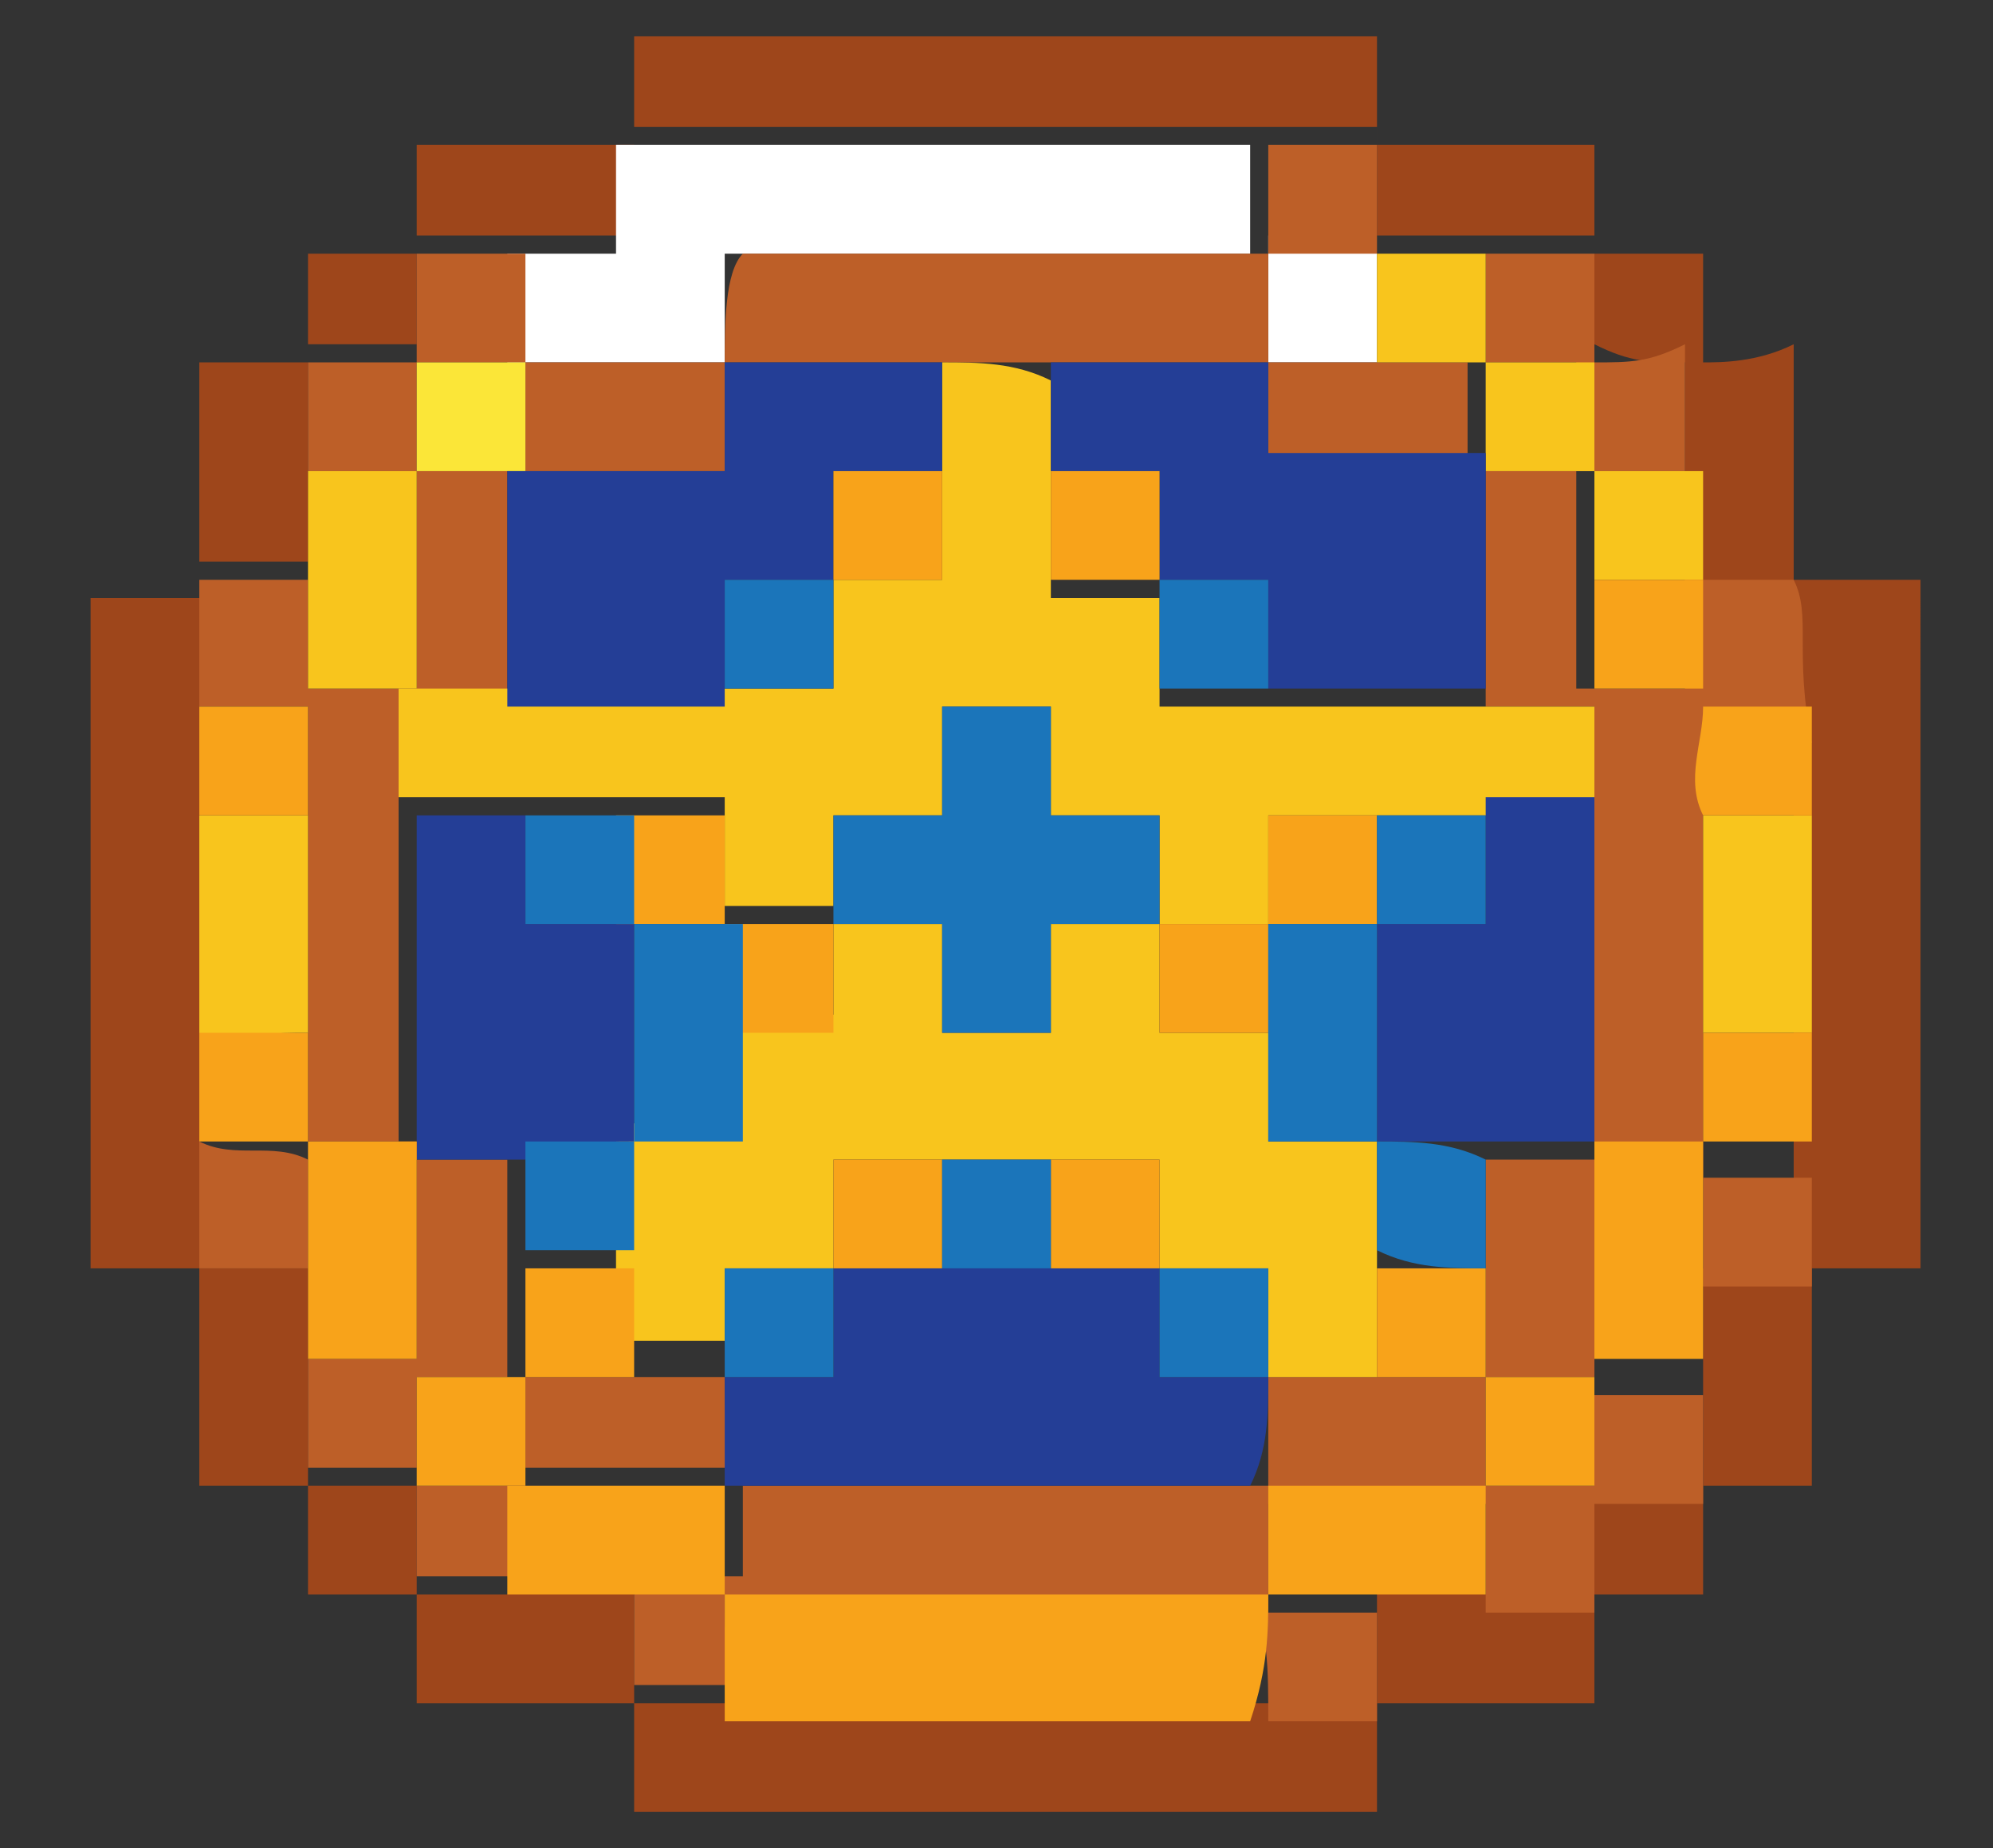 <?xml version="1.0" encoding="utf-8"?>
<!-- Generator: Adobe Illustrator 21.0.0, SVG Export Plug-In . SVG Version: 6.00 Build 0)  -->
<svg version="1.1" id="Layer_1" xmlns="http://www.w3.org/2000/svg" xmlns:xlink="http://www.w3.org/1999/xlink" x="0px" y="0px"
	 viewBox="0 0 11 10.2" style="enable-background:new 0 0 11 10.2;" xml:space="preserve">
<rect x="0" y="0" width="11" height="10.2" fill="#333333" stroke="none"/>
<style type="text/css">
	.st0{fill:#9E461B;}
	.st1{fill:#FFFFFF;}
	.st2{fill:#BD5F28;}
	.st3{fill:#F8C51D;}
	.st4{fill:#FBE638;}
	.st5{fill:#243E96;}
	.st6{fill:#F8A31A;}
	.st7{fill:#1B75BA;}
</style>
<title>icon-bitcoin-small</title>
<g>
	<path class="st0" d="M9.9,3.2c0-0.4,0-0.8,0-1.3C9.7,2,9.5,2,9.4,2c0-0.2,0-0.4,0-0.6c-0.2,0-0.4,0-0.6,0c0-0.2,0-0.4,0-0.6
		c-0.4,0-0.8,0-1.2,0c0-0.2,0-0.4,0-0.6H3.5c0,0.2,0,0.4,0,0.6c-0.4,0-0.8,0-1.2,0c0,0.2,0,0.4,0,0.6c-0.2,0-0.4,0-0.6,0
		c0,0.2,0,0.4,0,0.6C1.5,2,1.3,2,1.1,2c0,0.4,0,0.8,0,1.3c-0.2,0-0.4,0-0.6,0V7c0.2,0,0.4,0,0.6,0c0,0.4,0,0.8,0,1.2
		c0.2,0,0.4,0,0.6,0c0,0.2,0,0.4,0,0.6c0.2,0,0.4,0,0.6,0c0,0.2,0,0.4,0,0.6c0.4,0,0.8,0,1.2,0c0,0.2,0,0.4,0,0.6h4.1
		c0-0.2,0-0.4,0-0.6c0.4,0,0.8,0,1.2,0c0-0.2,0-0.4,0-0.6c0.2,0,0.4,0,0.6,0c0-0.2,0-0.4,0-0.6c0.2,0,0.4,0,0.6,0c0-0.4,0-0.8,0-1.2
		c0.2,0,0.4,0,0.6,0V3.2C10.3,3.2,10.1,3.2,9.9,3.2z M9.9,3.8c0,0.2,0,0.4,0,0.6c0,0.4,0,0.8,0,1.2c0,0.2,0,0.4,0,0.6
		c0,0.2,0,0.4,0,0.6C9.7,7,9.5,7,9.4,7c0,0.2,0,0.4,0,0.6c0,0.2,0,0.4,0,0.6c0,0,0,0-0.1,0c-0.2,0-0.3,0-0.5,0c0,0.2,0,0.4,0,0.6
		c-0.2,0-0.4,0-0.6,0c-0.2,0-0.4,0-0.6,0c0,0.2,0,0.4,0,0.6c-0.2,0-0.4,0-0.6,0c-1,0-2,0-2.9,0c-0.2,0-0.4,0-0.6,0
		c0-0.2,0-0.4,0-0.6c-0.2,0-0.4,0-0.6,0c-0.1,0-0.2,0-0.3,0c-0.1,0-0.2,0-0.3,0c0,0,0-0.1,0-0.1c0-0.2,0-0.4,0-0.5
		c-0.2,0-0.4,0-0.6,0c0-0.2,0-0.4,0-0.6c0-0.2,0-0.4,0-0.6C1.5,7,1.3,7,1.1,7c0,0,0,0,0-0.1c0-0.2,0-0.4,0-0.6c0-0.2,0-0.4,0-0.6
		c0-0.4,0-0.8,0-1.3c0-0.2,0-0.4,0-0.6c0-0.2,0-0.4,0-0.6c0,0,0-0.1,0-0.1c0.2,0,0.4,0,0.6,0c0-0.2,0-0.4,0-0.6c0-0.2,0-0.4,0-0.6
		c0.2,0,0.4,0,0.6,0c0-0.2,0-0.4,0-0.6c0,0,0,0,0.1,0c0.2,0,0.3,0,0.5,0c0.2,0,0.4,0,0.6,0c0-0.2,0-0.4,0-0.6c1.2,0,2.4,0,3.5,0
		c0.2,0,0.4,0,0.6,0c0,0.2,0,0.4,0,0.6c0.2,0,0.4,0,0.6,0c0.1,0,0.3,0,0.4,0c0.1,0,0.1,0,0.2,0c0,0.2,0,0.4,0,0.6C9,2,9.1,2,9.3,2
		c0,0,0,0,0,0.1c0,0.2,0,0.4,0,0.6c0,0.2,0,0.4,0,0.6c0.2,0,0.4,0,0.6,0C10,3.4,9.9,3.6,9.9,3.8z"/>
	<path class="st1" d="M4,2c0-0.2,0-0.4,0-0.6c1,0,2,0,2.9,0c0-0.2,0-0.4,0-0.6c-1.2,0-2.4,0-3.5,0c0,0.2,0,0.4,0,0.6
		c-0.2,0-0.4,0-0.6,0c0,0.2,0,0.4,0,0.6C3.3,2,3.7,2,4,2z"/>
	<path class="st1" d="M7,1.3C7,1.5,7,1.8,7,2c0.2,0,0.4,0,0.6,0c0-0.2,0-0.4,0-0.6C7.4,1.3,7.2,1.3,7,1.3z"/>
	<path class="st2" d="M9.9,3.2c-0.2,0-0.4,0-0.6,0c0,0.2,0,0.4,0,0.6c-0.2,0-0.4,0-0.6,0c0-0.2,0-0.4,0-0.6c0-0.2,0-0.4,0-0.6
		c-0.2,0-0.4,0-0.6,0c0-0.2,0-0.4,0-0.6c0.2,0,0.4,0,0.6,0c0,0.2,0,0.4,0,0.6c0.2,0,0.4,0,0.6,0c0-0.2,0-0.4,0-0.6c0,0,0-0.1,0-0.1
		C9.1,2,9,2,8.8,2c0-0.2,0-0.4,0-0.6c-0.1,0-0.1,0-0.2,0c-0.1,0-0.3,0-0.4,0c0,0.2,0,0.4,0,0.6C8,2,7.8,2,7.6,2C7.4,2,7.2,2,7,2
		c0-0.2,0-0.4,0-0.6c0.2,0,0.4,0,0.6,0c0-0.2,0-0.4,0-0.6c-0.2,0-0.4,0-0.6,0c0,0.2,0,0.4,0,0.6c-1,0-2,0-2.9,0C4,1.5,4,1.8,4,2
		C3.7,2,3.3,2,2.9,2c0-0.2,0-0.4,0-0.6c-0.2,0-0.3,0-0.5,0c0,0-0.1,0-0.1,0c0,0.2,0,0.4,0,0.6c-0.2,0-0.4,0-0.6,0c0,0.2,0,0.4,0,0.6
		c0.2,0,0.4,0,0.6,0c0,0.4,0,0.8,0,1.2c-0.2,0-0.4,0-0.6,0c0-0.2,0-0.4,0-0.6c-0.2,0-0.4,0-0.6,0c0,0,0,0,0,0.1c0,0.2,0,0.4,0,0.6
		c0.2,0,0.4,0,0.6,0c0,0.2,0,0.4,0,0.6c0,0.4,0,0.8,0,1.2c0,0.2,0,0.4,0,0.6c0.2,0,0.4,0,0.6,0c0,0.4,0,0.8,0,1.2
		c-0.2,0-0.4,0-0.6,0c0,0.2,0,0.4,0,0.6c0.2,0,0.4,0,0.6,0c0,0.2,0,0.4,0,0.5c0,0,0,0.1,0,0.1c0.1,0,0.2,0,0.3,0c0.1,0,0.2,0,0.3,0
		c0-0.2,0-0.4,0-0.6c0.4,0,0.8,0,1.2,0c0,0.2,0,0.4,0,0.6c-0.2,0-0.4,0-0.6,0c0,0.2,0,0.4,0,0.6c0.2,0,0.4,0,0.6,0C4,9.2,4,9,4,8.8
		c1,0,2,0,2.9,0C7,9,7,9.2,7,9.5c0.2,0,0.4,0,0.6,0c0-0.2,0-0.4,0-0.6c-0.2,0-0.4,0-0.6,0c0-0.2,0-0.4,0-0.6c0.4,0,0.8,0,1.2,0
		c0,0.2,0,0.4,0,0.6c0.2,0,0.4,0,0.6,0c0-0.2,0-0.4,0-0.6c0.2,0,0.3,0,0.5,0c0,0,0.1,0,0.1,0c0-0.2,0-0.4,0-0.6c-0.2,0-0.4,0-0.6,0
		c0-0.4,0-0.8,0-1.2c0.2,0,0.4,0,0.6,0c0,0.2,0,0.4,0,0.6c0.2,0,0.4,0,0.6,0c0-0.2,0-0.4,0-0.6c-0.2,0-0.4,0-0.6,0
		c0-0.2,0-0.4,0-0.6c0-0.4,0-0.8,0-1.2c0-0.2,0-0.4,0-0.6c0.2,0,0.4,0,0.6,0C9.9,3.6,10,3.4,9.9,3.2z M2.9,2c0,0.2,0,0.4,0,0.6
		c-0.2,0-0.4,0-0.6,0c0-0.2,0-0.4,0-0.6C2.5,2,2.7,2,2.9,2z M2.9,8.2c-0.2,0-0.4,0-0.6,0c0-0.2,0-0.4,0-0.6c0.2,0,0.4,0,0.6,0
		C2.9,7.8,2.9,8,2.9,8.2z M8.2,7.6c-0.2,0-0.4,0-0.6,0c-0.2,0-0.4,0-0.6,0C7,7.8,7,8,7,8.2c-1,0-2,0-2.9,0C4,8,4,7.8,4,7.6
		c-0.2,0-0.4,0-0.6,0c-0.2,0-0.4,0-0.6,0c0-0.2,0-0.4,0-0.6c0-0.2,0-0.4,0-0.6c-0.2,0-0.4,0-0.6,0c0-0.6,0-1.2,0-1.9
		c0-0.2,0-0.4,0-0.6c0.2,0,0.4,0,0.6,0c0-0.4,0-0.8,0-1.3c0.4,0,0.8,0,1.2,0C4,2.4,4,2.2,4,2c0.4,0,0.8,0,1.2,0c0.2,0,0.4,0,0.6,0
		C6.2,2,6.6,2,7,2c0,0.2,0,0.4,0,0.6c0.4,0,0.8,0,1.2,0c0,0.4,0,0.8,0,1.3c0.2,0,0.4,0,0.6,0c0,0.2,0,0.4,0,0.6c0,0.6,0,1.2,0,1.9
		c-0.2,0-0.4,0-0.6,0c0,0.2,0,0.4,0,0.6C8.2,7.2,8.2,7.4,8.2,7.6z M8.8,8.2c-0.2,0-0.4,0-0.6,0c0-0.2,0-0.4,0-0.6c0.2,0,0.4,0,0.6,0
		C8.8,7.8,8.8,8,8.8,8.2z"/>
	<path class="st2" d="M1.1,6.3c0,0.2,0,0.4,0,0.6c0,0,0,0.1,0,0.1c0.2,0,0.4,0,0.6,0c0-0.2,0-0.4,0-0.6C1.5,6.3,1.3,6.4,1.1,6.3z"/>
	<path class="st3" d="M8.2,2c0-0.2,0-0.4,0-0.6c-0.2,0-0.4,0-0.6,0c0,0.2,0,0.4,0,0.6C7.8,2,8,2,8.2,2z"/>
	<path class="st3" d="M7.6,6.3c-0.2,0-0.4,0-0.6,0c0-0.2,0-0.4,0-0.6c-0.2,0-0.4,0-0.6,0c0-0.2,0-0.4,0-0.6c0.2,0,0.4,0,0.6,0
		c0-0.2,0-0.4,0-0.6c0.2,0,0.4,0,0.6,0c0.2,0,0.4,0,0.6,0c0.2,0,0.4,0,0.6,0c0-0.2,0-0.4,0-0.6c-0.2,0-0.4,0-0.6,0
		c-0.4,0-0.8,0-1.2,0c-0.2,0-0.4,0-0.6,0c0-0.2,0-0.4,0-0.6c-0.2,0-0.4,0-0.6,0c0-0.2,0-0.4,0-0.6c0-0.2,0-0.4,0-0.6
		C5.6,2,5.4,2,5.2,2c0,0.2,0,0.4,0,0.6c0,0.2,0,0.4,0,0.6c-0.2,0-0.4,0-0.6,0v0c0,0.2,0,0.4,0,0.6c-0.2,0-0.4,0-0.6,0
		c-0.4,0-0.8,0-1.2,0c-0.2,0-0.4,0-0.6,0c0,0.2,0,0.4,0,0.6c0.2,0,0.4,0,0.6,0c0.2,0,0.4,0,0.6,0c0.2,0,0.4,0,0.6,0
		c0,0.2,0,0.4,0,0.6c0.2,0,0.4,0,0.6,0c0,0.1,0,0.1,0,0.2c0,0.1,0,0.3,0,0.4c-0.2,0-0.4,0-0.6,0c0,0.2,0,0.4,0,0.6
		c-0.2,0-0.4,0-0.6,0c0,0.2,0,0.4,0,0.6c0,0.2,0,0.4,0,0.6c0.2,0,0.4,0,0.6,0C4,7.4,4,7.2,4,7c0.2,0,0.4,0,0.6,0c0-0.2,0-0.4,0-0.6
		c0.2,0,0.4,0,0.6,0c0.2,0,0.4,0,0.6,0c0.2,0,0.4,0,0.6,0c0,0.2,0,0.4,0,0.6l0,0C6.6,7,6.8,7,7,7c0,0.2,0,0.4,0,0.6
		c0.2,0,0.4,0,0.6,0c0-0.2,0-0.4,0-0.6C7.6,6.7,7.6,6.5,7.6,6.3z M6.4,5.1c-0.2,0-0.4,0-0.6,0c0,0.2,0,0.4,0,0.6c-0.2,0-0.4,0-0.6,0
		c0-0.2,0-0.4,0-0.6c-0.2,0-0.4,0-0.6,0c0-0.2,0-0.4,0-0.6c0.2,0,0.4,0,0.6,0c0-0.2,0-0.4,0-0.6c0.2,0,0.4,0,0.6,0
		c0,0.2,0,0.4,0,0.6c0.2,0,0.4,0,0.6,0C6.4,4.7,6.4,4.9,6.4,5.1z"/>
	<path class="st3" d="M8.8,2C8.6,2,8.4,2,8.2,2c0,0.2,0,0.4,0,0.6c0.2,0,0.4,0,0.6,0c0,0.2,0,0.4,0,0.6c0.2,0,0.4,0,0.6,0
		c0-0.2,0-0.4,0-0.6c-0.2,0-0.4,0-0.6,0C8.8,2.4,8.8,2.2,8.8,2z"/>
	<path class="st3" d="M2.3,3.8c0-0.4,0-0.8,0-1.2c-0.2,0-0.4,0-0.6,0c0,0.2,0,0.4,0,0.6c0,0.2,0,0.4,0,0.6C1.9,3.8,2.1,3.8,2.3,3.8z
		"/>
	<path class="st3" d="M1.7,5.7c0-0.4,0-0.8,0-1.2c-0.2,0-0.4,0-0.6,0c0,0.4,0,0.8,0,1.3c0,0,0.1,0,0.2,0C1.4,5.7,1.5,5.7,1.7,5.7z"
		/>
	<path class="st3" d="M9.4,5.7c0.2,0,0.4,0,0.6,0c0-0.4,0-0.8,0-1.2c-0.2,0-0.4,0-0.6,0C9.4,4.9,9.4,5.3,9.4,5.7z"/>
	<path class="st4" d="M2.9,2.6c0-0.2,0-0.4,0-0.6C2.7,2,2.5,2,2.3,2c0,0.2,0,0.4,0,0.6C2.5,2.6,2.7,2.6,2.9,2.6z"/>
	<path class="st5" d="M4,3.2c0.2,0,0.4,0,0.6,0v0c0-0.2,0-0.4,0-0.6c0.2,0,0.4,0,0.6,0c0-0.2,0-0.4,0-0.6C4.8,2,4.4,2,4,2
		c0,0.2,0,0.4,0,0.6c-0.4,0-0.8,0-1.2,0c0,0.4,0,0.8,0,1.3c0.4,0,0.8,0,1.2,0C4,3.6,4,3.4,4,3.2z"/>
	<path class="st5" d="M6.4,2.6c0,0.2,0,0.4,0,0.6c0.2,0,0.4,0,0.6,0c0,0.2,0,0.4,0,0.6c0.4,0,0.8,0,1.2,0c0-0.4,0-0.8,0-1.3
		c-0.4,0-0.8,0-1.2,0C7,2.4,7,2.2,7,2C6.6,2,6.2,2,5.8,2c0,0.2,0,0.4,0,0.6C6,2.6,6.2,2.6,6.4,2.6z"/>
	<path class="st5" d="M3.5,6.3c0-0.4,0-0.8,0-1.2c-0.2,0-0.4,0-0.6,0c0-0.2,0-0.4,0-0.6c-0.2,0-0.4,0-0.6,0c0,0.6,0,1.2,0,1.9
		c0.2,0,0.4,0,0.6,0C3.1,6.3,3.3,6.3,3.5,6.3z"/>
	<path class="st5" d="M8.2,5.1c-0.2,0-0.4,0-0.6,0c0,0.3,0,0.7,0,1c0,0.1,0,0.1,0,0.2c0.2,0,0.4,0,0.6,0c0.2,0,0.4,0,0.6,0
		c0-0.6,0-1.2,0-1.9c-0.2,0-0.4,0-0.6,0C8.2,4.7,8.2,4.9,8.2,5.1z"/>
	<path class="st5" d="M6.4,7L6.4,7C6.2,7,6,7,5.8,7C5.6,7,5.4,7,5.2,7C5,7,4.8,7,4.6,7c0,0.2,0,0.4,0,0.6c-0.2,0-0.4,0-0.6,0
		C4,7.8,4,8,4,8.2c1,0,2,0,2.9,0C7,8,7,7.8,7,7.6c-0.2,0-0.4,0-0.6,0C6.4,7.4,6.4,7.2,6.4,7z"/>
	<path class="st6" d="M4.6,3.2c0.2,0,0.4,0,0.6,0c0-0.2,0-0.4,0-0.6c-0.2,0-0.4,0-0.6,0C4.6,2.8,4.6,3,4.6,3.2z"/>
	<path class="st6" d="M5.8,2.6c0,0.2,0,0.4,0,0.6c0.2,0,0.4,0,0.6,0c0-0.2,0-0.4,0-0.6C6.2,2.6,6,2.6,5.8,2.6z"/>
	<path class="st6" d="M8.8,3.2c0,0.2,0,0.4,0,0.6c0.2,0,0.4,0,0.6,0c0-0.2,0-0.4,0-0.6C9.2,3.2,9,3.2,8.8,3.2z"/>
	<path class="st6" d="M1.7,4.5c0-0.2,0-0.4,0-0.6c-0.2,0-0.4,0-0.6,0c0,0.2,0,0.4,0,0.6C1.3,4.5,1.5,4.5,1.7,4.5z"/>
	<path class="st6" d="M9.4,4.5c0.2,0,0.4,0,0.6,0c0-0.2,0-0.4,0-0.6c-0.2,0-0.4,0-0.6,0C9.4,4.1,9.3,4.3,9.4,4.5z"/>
	<path class="st6" d="M4,5.1c0,0.2,0,0.4,0,0.6c0.2,0,0.4,0,0.6,0c0-0.1,0-0.3,0-0.4c0-0.1,0-0.1,0-0.2C4.4,5.1,4.2,5.1,4,5.1
		c0-0.2,0-0.4,0-0.6c-0.2,0-0.4,0-0.6,0c0,0.2,0,0.4,0,0.6C3.7,5.1,3.9,5.1,4,5.1z"/>
	<path class="st6" d="M7,4.5c0,0.2,0,0.4,0,0.6c-0.2,0-0.4,0-0.6,0c0,0.2,0,0.4,0,0.6c0.2,0,0.4,0,0.6,0c0-0.2,0-0.4,0-0.6
		c0.2,0,0.4,0,0.6,0c0-0.2,0-0.4,0-0.6C7.4,4.5,7.2,4.5,7,4.5z"/>
	<path class="st6" d="M2.3,6.3c-0.2,0-0.4,0-0.6,0c0-0.2,0-0.4,0-0.6c-0.1,0-0.3,0-0.4,0c-0.1,0-0.1,0-0.2,0c0,0.2,0,0.4,0,0.6
		c0.2,0,0.4,0,0.6,0c0,0.2,0,0.4,0,0.6c0,0.2,0,0.4,0,0.6c0.2,0,0.4,0,0.6,0C2.3,7.2,2.3,6.8,2.3,6.3z"/>
	<path class="st6" d="M9.4,5.7c0,0.2,0,0.4,0,0.6c0.2,0,0.4,0,0.6,0c0-0.2,0-0.4,0-0.6C9.7,5.7,9.5,5.7,9.4,5.7z"/>
	<path class="st6" d="M5.2,6.4c-0.2,0-0.4,0-0.6,0c0,0.2,0,0.4,0,0.6C4.8,7,5,7,5.2,7C5.2,6.8,5.2,6.6,5.2,6.4z"/>
	<path class="st6" d="M6.4,7c0-0.2,0-0.4,0-0.6c-0.2,0-0.4,0-0.6,0c0,0.2,0,0.4,0,0.6C6,7,6.2,7,6.4,7z"/>
	<path class="st6" d="M8.8,6.3c0,0.4,0,0.8,0,1.2c0.2,0,0.4,0,0.6,0c0-0.2,0-0.4,0-0.6c0-0.2,0-0.4,0-0.6C9.2,6.3,9,6.3,8.8,6.3z"/>
	<path class="st6" d="M2.9,7c0,0.2,0,0.4,0,0.6c0.2,0,0.4,0,0.6,0c0-0.2,0-0.4,0-0.6C3.3,7,3.1,7,2.9,7z"/>
	<path class="st6" d="M7.6,7.6c0.2,0,0.4,0,0.6,0c0-0.2,0-0.4,0-0.6C8,7,7.8,7,7.6,7C7.6,7.2,7.6,7.4,7.6,7.6z"/>
	<path class="st6" d="M2.3,8.2c0.2,0,0.4,0,0.6,0c0-0.2,0-0.4,0-0.6c-0.2,0-0.4,0-0.6,0C2.3,7.8,2.3,8,2.3,8.2z"/>
	<path class="st6" d="M8.2,7.6c0,0.2,0,0.4,0,0.6c0.2,0,0.4,0,0.6,0c0-0.2,0-0.4,0-0.6C8.6,7.6,8.4,7.6,8.2,7.6z"/>
	<path class="st6" d="M4,8.2c-0.4,0-0.8,0-1.2,0c0,0.2,0,0.4,0,0.6c0.2,0,0.4,0,0.6,0c0.2,0,0.4,0,0.6,0C4,8.6,4,8.4,4,8.2z"/>
	<path class="st6" d="M7,8.2c0,0.2,0,0.4,0,0.6c0.2,0,0.4,0,0.6,0c0.2,0,0.4,0,0.6,0c0-0.2,0-0.4,0-0.6C7.8,8.2,7.4,8.2,7,8.2z"/>
	<path class="st6" d="M4,8.8C4,9,4,9.2,4,9.5c1,0,2,0,2.9,0C7,9.2,7,9,7,8.8C6,8.8,5,8.8,4,8.8z"/>
	<path class="st7" d="M4,3.2c0,0.2,0,0.4,0,0.6c0.2,0,0.4,0,0.6,0c0-0.2,0-0.4,0-0.6C4.4,3.2,4.2,3.2,4,3.2z"/>
	<path class="st7" d="M6.4,3.2c0,0.2,0,0.4,0,0.6c0.2,0,0.4,0,0.6,0c0-0.2,0-0.4,0-0.6C6.8,3.2,6.6,3.2,6.4,3.2z"/>
	<path class="st7" d="M5.8,4.5c0-0.2,0-0.4,0-0.6c-0.2,0-0.4,0-0.6,0c0,0.2,0,0.4,0,0.6c-0.2,0-0.4,0-0.6,0c0,0.2,0,0.4,0,0.6
		c0.2,0,0.4,0,0.6,0c0,0.2,0,0.4,0,0.6c0.2,0,0.4,0,0.6,0c0-0.2,0-0.4,0-0.6c0.2,0,0.4,0,0.6,0c0-0.2,0-0.4,0-0.6
		C6.2,4.5,6,4.5,5.8,4.5z"/>
	<path class="st7" d="M3.5,6.3c0.2,0,0.4,0,0.6,0c0-0.2,0-0.4,0-0.6c0-0.2,0-0.4,0-0.6c-0.2,0-0.4,0-0.6,0c0-0.2,0-0.4,0-0.6
		c-0.2,0-0.4,0-0.6,0c0,0.2,0,0.4,0,0.6c0.2,0,0.4,0,0.6,0C3.5,5.5,3.5,5.9,3.5,6.3c-0.2,0-0.4,0-0.6,0c0,0.2,0,0.4,0,0.6
		c0.2,0,0.4,0,0.6,0C3.5,6.7,3.5,6.5,3.5,6.3z"/>
	<path class="st7" d="M7.6,6.3c0-0.1,0-0.1,0-0.2c0-0.3,0-0.7,0-1c0.2,0,0.4,0,0.6,0c0-0.2,0-0.4,0-0.6c-0.2,0-0.4,0-0.6,0
		c0,0.2,0,0.4,0,0.6c-0.2,0-0.4,0-0.6,0c0,0.2,0,0.4,0,0.6c0,0.2,0,0.4,0,0.6C7.2,6.3,7.4,6.3,7.6,6.3c0,0.2,0,0.4,0,0.6
		C7.8,7,8,7,8.2,7c0-0.2,0-0.4,0-0.6C8,6.3,7.8,6.3,7.6,6.3z"/>
	<path class="st7" d="M5.8,7c0-0.2,0-0.4,0-0.6c-0.2,0-0.4,0-0.6,0c0,0.2,0,0.4,0,0.6C5.4,7,5.6,7,5.8,7z"/>
	<path class="st7" d="M4.6,7C4.4,7,4.2,7,4,7c0,0.2,0,0.4,0,0.6c0.2,0,0.4,0,0.6,0C4.6,7.4,4.6,7.2,4.6,7z"/>
	<path class="st7" d="M7,7C6.8,7,6.6,7,6.4,7c0,0.2,0,0.4,0,0.6c0.2,0,0.4,0,0.6,0C7,7.4,7,7.2,7,7z"/>
</g>
</svg>
